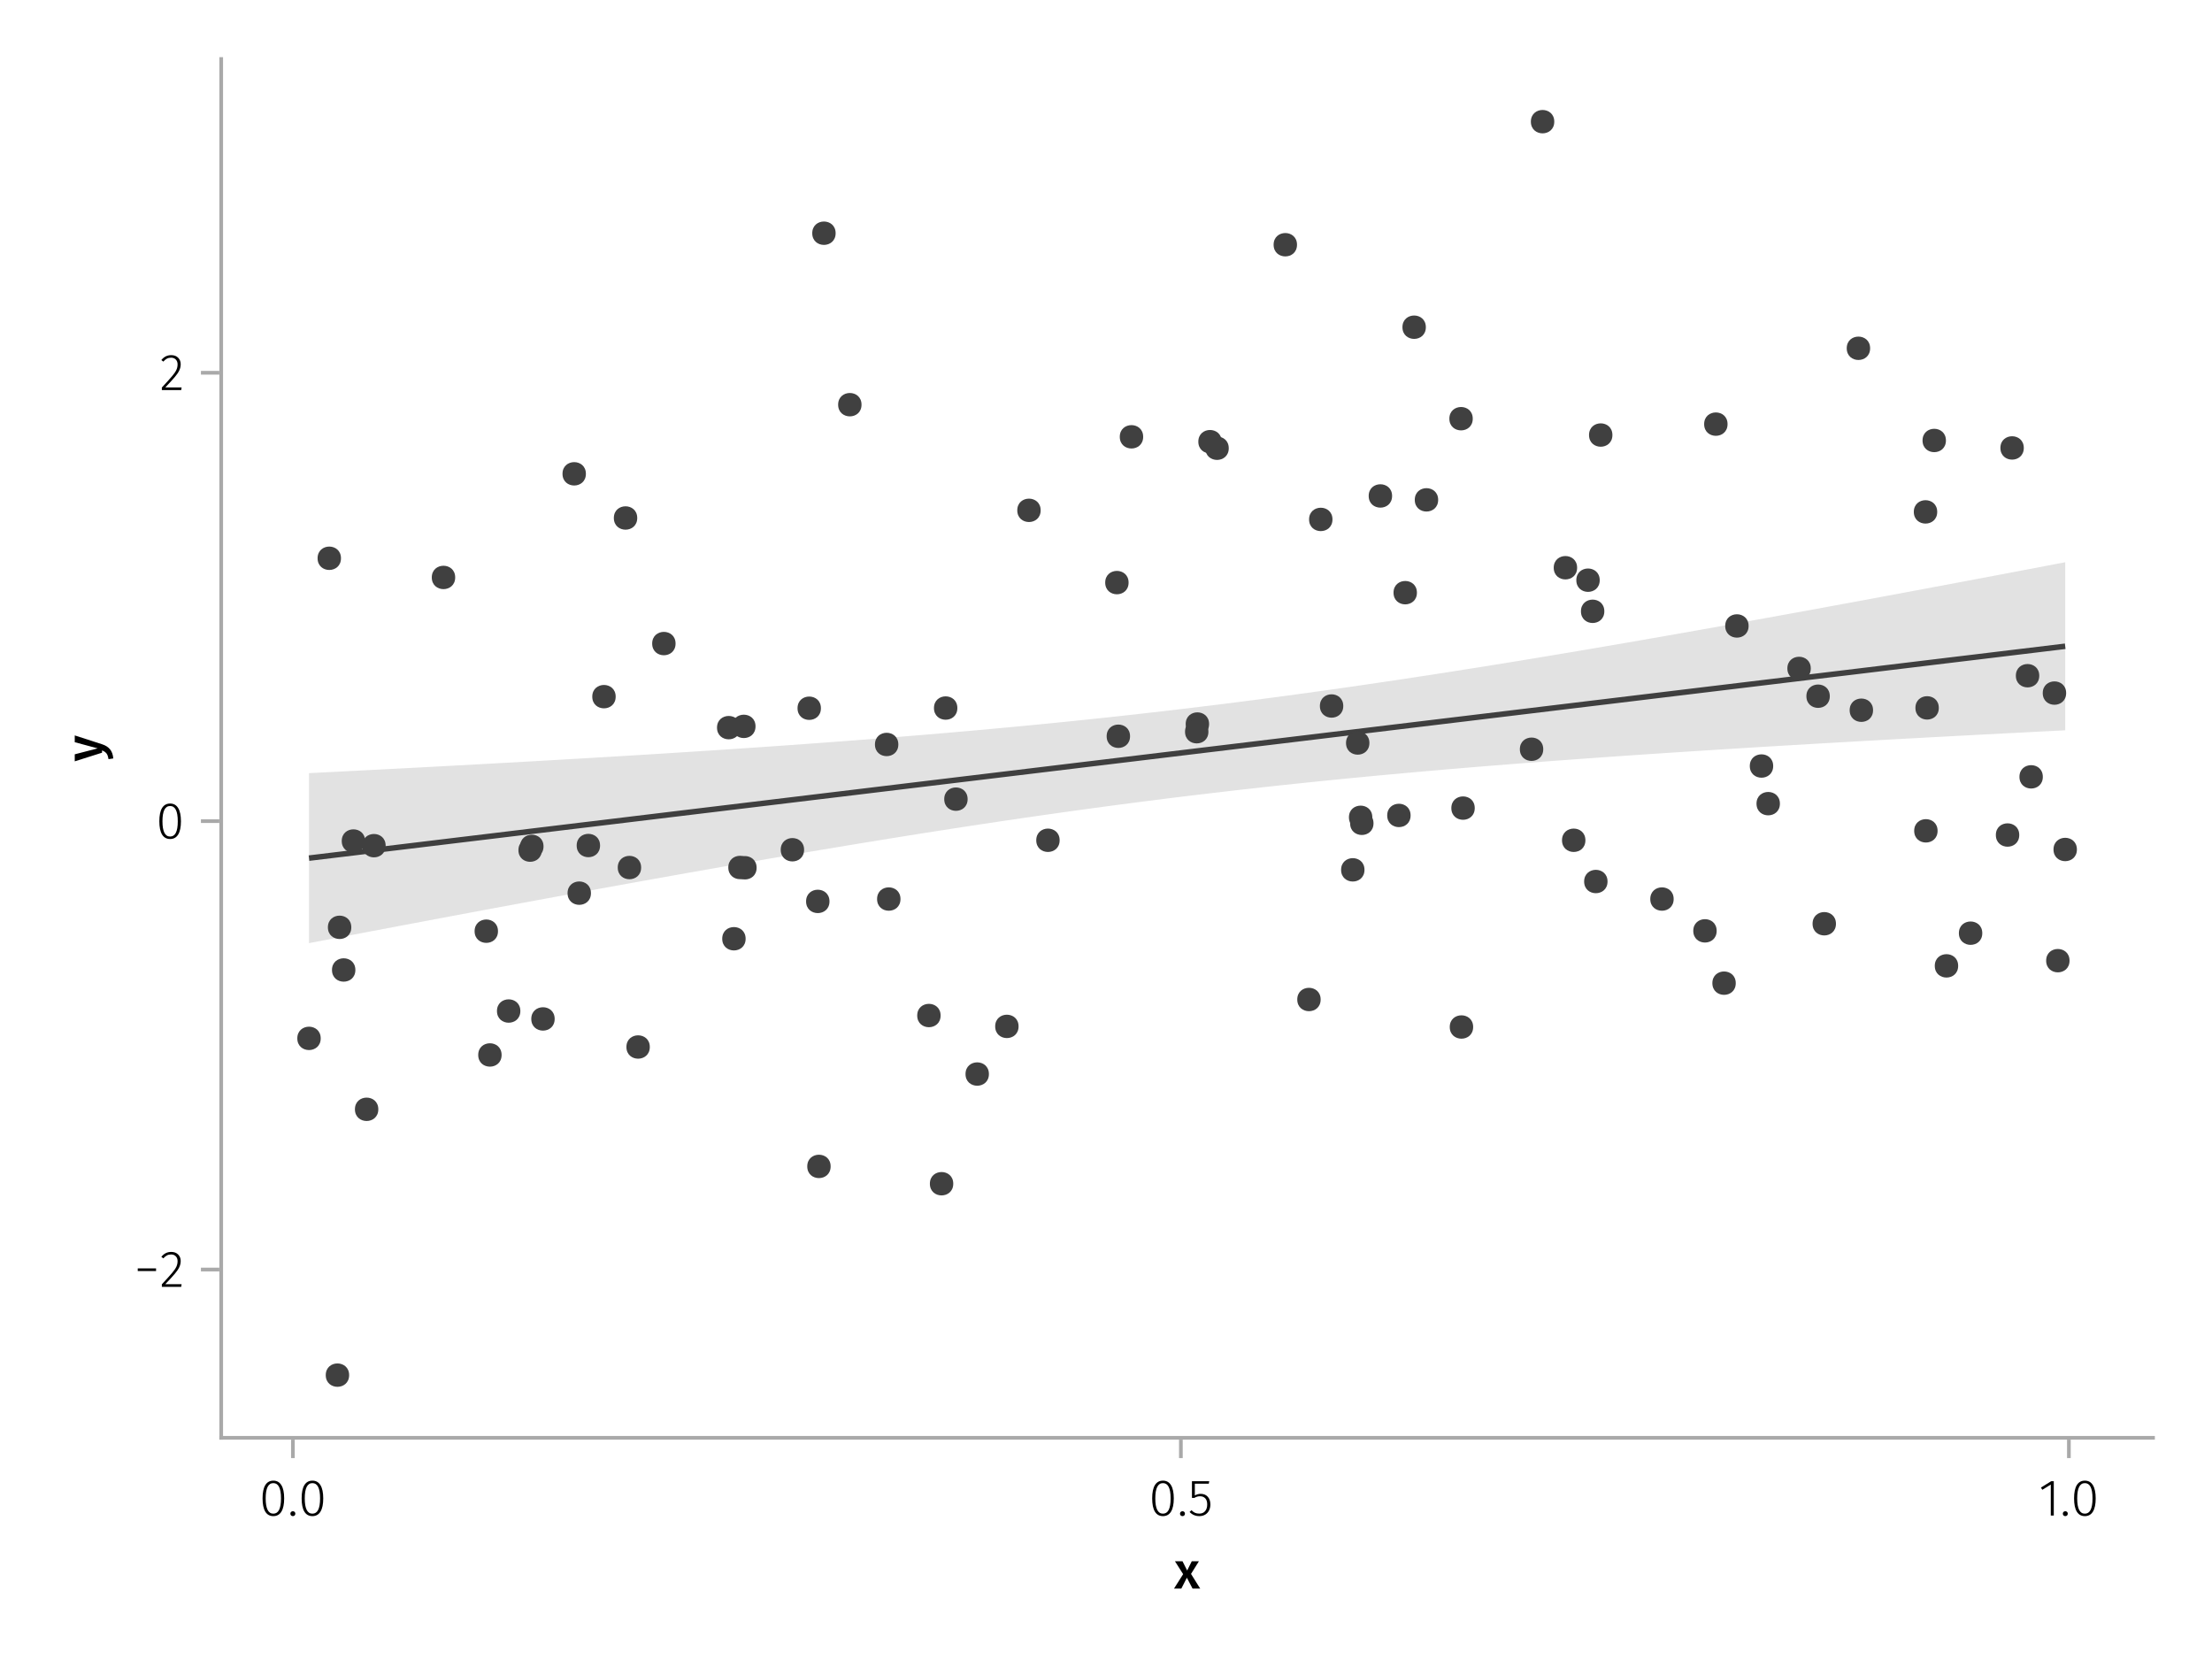 <?xml version="1.0" encoding="UTF-8"?>
<svg xmlns="http://www.w3.org/2000/svg" xmlns:xlink="http://www.w3.org/1999/xlink" width="600" height="450" viewBox="0 0 600 450">
<defs>
<g>
<g id="glyph-0-0-cae4e963">
<path d="M 4.562 -3.969 L 7.047 0 L 4.969 0 L 3.438 -2.938 L 1.938 0 L -0.047 0 L 2.422 -3.906 L 0.203 -7.406 L 2.25 -7.406 L 3.516 -4.891 L 4.766 -7.406 L 6.703 -7.406 Z M 4.562 -3.969 "/>
</g>
<g id="glyph-1-0-cae4e963">
<path d="M 3.844 -9.469 C 4.812 -9.469 5.539 -9.055 6.031 -8.234 C 6.531 -7.422 6.781 -6.223 6.781 -4.641 C 6.781 -3.078 6.531 -1.883 6.031 -1.062 C 5.531 -0.25 4.801 0.156 3.844 0.156 C 2.883 0.156 2.156 -0.25 1.656 -1.062 C 1.164 -1.883 0.922 -3.082 0.922 -4.656 C 0.922 -6.238 1.164 -7.438 1.656 -8.25 C 2.156 -9.062 2.883 -9.469 3.844 -9.469 Z M 3.844 -8.797 C 2.457 -8.797 1.766 -7.414 1.766 -4.656 C 1.766 -1.895 2.457 -0.516 3.844 -0.516 C 4.531 -0.516 5.047 -0.848 5.391 -1.516 C 5.742 -2.191 5.922 -3.234 5.922 -4.641 C 5.922 -6.055 5.742 -7.102 5.391 -7.781 C 5.047 -8.457 4.531 -8.797 3.844 -8.797 Z M 3.844 -8.797 "/>
</g>
<g id="glyph-2-0-cae4e963">
<path d="M 1.438 -1.172 C 1.633 -1.172 1.797 -1.109 1.922 -0.984 C 2.047 -0.859 2.109 -0.703 2.109 -0.516 C 2.109 -0.316 2.047 -0.156 1.922 -0.031 C 1.797 0.094 1.633 0.156 1.438 0.156 C 1.25 0.156 1.086 0.094 0.953 -0.031 C 0.828 -0.164 0.766 -0.328 0.766 -0.516 C 0.766 -0.703 0.828 -0.859 0.953 -0.984 C 1.086 -1.109 1.25 -1.172 1.438 -1.172 Z M 1.438 -1.172 "/>
</g>
<g id="glyph-2-1-cae4e963">
<path d="M 3.156 -9.469 C 3.938 -9.469 4.555 -9.238 5.016 -8.781 C 5.484 -8.32 5.719 -7.734 5.719 -7.016 C 5.719 -6.41 5.586 -5.844 5.328 -5.312 C 5.078 -4.781 4.68 -4.195 4.141 -3.562 C 3.609 -2.926 2.742 -1.977 1.547 -0.719 L 5.969 -0.719 L 5.859 0 L 0.609 0 L 0.609 -0.688 C 1.879 -2.051 2.789 -3.062 3.344 -3.719 C 3.906 -4.375 4.301 -4.941 4.531 -5.422 C 4.758 -5.898 4.875 -6.414 4.875 -6.969 C 4.875 -7.52 4.711 -7.957 4.391 -8.281 C 4.066 -8.613 3.641 -8.781 3.109 -8.781 C 2.68 -8.781 2.301 -8.691 1.969 -8.516 C 1.633 -8.336 1.316 -8.07 1.016 -7.719 L 0.469 -8.141 C 0.832 -8.586 1.234 -8.922 1.672 -9.141 C 2.109 -9.359 2.602 -9.469 3.156 -9.469 Z M 3.156 -9.469 "/>
</g>
<g id="glyph-3-0-cae4e963">
<path d="M 3.844 -9.469 C 4.812 -9.469 5.539 -9.055 6.031 -8.234 C 6.531 -7.422 6.781 -6.223 6.781 -4.641 C 6.781 -3.078 6.531 -1.883 6.031 -1.062 C 5.531 -0.25 4.801 0.156 3.844 0.156 C 2.883 0.156 2.156 -0.25 1.656 -1.062 C 1.164 -1.883 0.922 -3.082 0.922 -4.656 C 0.922 -6.238 1.164 -7.438 1.656 -8.25 C 2.156 -9.062 2.883 -9.469 3.844 -9.469 Z M 3.844 -8.797 C 2.457 -8.797 1.766 -7.414 1.766 -4.656 C 1.766 -1.895 2.457 -0.516 3.844 -0.516 C 4.531 -0.516 5.047 -0.848 5.391 -1.516 C 5.742 -2.191 5.922 -3.234 5.922 -4.641 C 5.922 -6.055 5.742 -7.102 5.391 -7.781 C 5.047 -8.457 4.531 -8.797 3.844 -8.797 Z M 3.844 -8.797 "/>
</g>
<g id="glyph-3-1-cae4e963">
<path d="M 1.438 -1.172 C 1.633 -1.172 1.797 -1.109 1.922 -0.984 C 2.047 -0.859 2.109 -0.703 2.109 -0.516 C 2.109 -0.316 2.047 -0.156 1.922 -0.031 C 1.797 0.094 1.633 0.156 1.438 0.156 C 1.25 0.156 1.086 0.094 0.953 -0.031 C 0.828 -0.164 0.766 -0.328 0.766 -0.516 C 0.766 -0.703 0.828 -0.859 0.953 -0.984 C 1.086 -1.109 1.25 -1.172 1.438 -1.172 Z M 1.438 -1.172 "/>
</g>
<g id="glyph-3-2-cae4e963">
<path d="M 4.094 -9.312 L 4.094 0 L 3.281 0 L 3.281 -8.406 L 0.984 -6.984 L 0.609 -7.594 L 3.391 -9.312 Z M 4.094 -9.312 "/>
</g>
<g id="glyph-4-0-cae4e963">
<path d="M 3.844 -9.469 C 4.812 -9.469 5.539 -9.055 6.031 -8.234 C 6.531 -7.422 6.781 -6.223 6.781 -4.641 C 6.781 -3.078 6.531 -1.883 6.031 -1.062 C 5.531 -0.25 4.801 0.156 3.844 0.156 C 2.883 0.156 2.156 -0.25 1.656 -1.062 C 1.164 -1.883 0.922 -3.082 0.922 -4.656 C 0.922 -6.238 1.164 -7.438 1.656 -8.25 C 2.156 -9.062 2.883 -9.469 3.844 -9.469 Z M 3.844 -8.797 C 2.457 -8.797 1.766 -7.414 1.766 -4.656 C 1.766 -1.895 2.457 -0.516 3.844 -0.516 C 4.531 -0.516 5.047 -0.848 5.391 -1.516 C 5.742 -2.191 5.922 -3.234 5.922 -4.641 C 5.922 -6.055 5.742 -7.102 5.391 -7.781 C 5.047 -8.457 4.531 -8.797 3.844 -8.797 Z M 3.844 -8.797 "/>
</g>
<g id="glyph-5-0-cae4e963">
<path d="M 5.672 -8.641 L 1.891 -8.641 L 1.891 -5.453 C 2.398 -5.742 2.93 -5.891 3.484 -5.891 C 4.285 -5.891 4.922 -5.629 5.391 -5.109 C 5.867 -4.598 6.109 -3.895 6.109 -3 C 6.109 -2.395 5.984 -1.848 5.734 -1.359 C 5.484 -0.879 5.129 -0.504 4.672 -0.234 C 4.223 0.023 3.703 0.156 3.109 0.156 C 2.066 0.156 1.188 -0.219 0.469 -0.969 L 0.984 -1.453 C 1.273 -1.141 1.586 -0.906 1.922 -0.75 C 2.266 -0.602 2.66 -0.531 3.109 -0.531 C 3.773 -0.531 4.297 -0.75 4.672 -1.188 C 5.055 -1.633 5.25 -2.242 5.25 -3.016 C 5.25 -3.754 5.07 -4.305 4.719 -4.672 C 4.375 -5.047 3.898 -5.234 3.297 -5.234 C 3.004 -5.234 2.742 -5.195 2.516 -5.125 C 2.285 -5.062 2.031 -4.945 1.75 -4.781 L 1.109 -4.781 L 1.109 -9.312 L 5.797 -9.312 Z M 5.672 -8.641 "/>
</g>
<g id="glyph-6-0-cae4e963">
<path d="M 0.031 -4.656 C 0.945 -4.363 1.656 -3.91 2.156 -3.297 C 2.664 -2.691 2.961 -1.863 3.047 -0.812 L 1.75 -0.625 C 1.676 -1.113 1.57 -1.504 1.438 -1.797 C 1.301 -2.086 1.117 -2.32 0.891 -2.5 C 0.672 -2.676 0.375 -2.844 0 -3 L 0 -2.375 L -7.406 -0.031 L -7.406 -1.938 L -1.188 -3.547 L -7.406 -5.219 L -7.406 -7.062 Z M 0.031 -4.656 "/>
</g>
<g id="glyph-7-0-cae4e963">
<path d="M 0.969 -4.281 L 0.969 -5 L 5.938 -5 L 5.938 -4.281 Z M 0.969 -4.281 "/>
</g>
<g id="glyph-8-0-cae4e963">
<path d="M 3.844 -9.469 C 4.812 -9.469 5.539 -9.055 6.031 -8.234 C 6.531 -7.422 6.781 -6.223 6.781 -4.641 C 6.781 -3.078 6.531 -1.883 6.031 -1.062 C 5.531 -0.25 4.801 0.156 3.844 0.156 C 2.883 0.156 2.156 -0.25 1.656 -1.062 C 1.164 -1.883 0.922 -3.082 0.922 -4.656 C 0.922 -6.238 1.164 -7.438 1.656 -8.25 C 2.156 -9.062 2.883 -9.469 3.844 -9.469 Z M 3.844 -8.797 C 2.457 -8.797 1.766 -7.414 1.766 -4.656 C 1.766 -1.895 2.457 -0.516 3.844 -0.516 C 4.531 -0.516 5.047 -0.848 5.391 -1.516 C 5.742 -2.191 5.922 -3.234 5.922 -4.641 C 5.922 -6.055 5.742 -7.102 5.391 -7.781 C 5.047 -8.457 4.531 -8.797 3.844 -8.797 Z M 3.844 -8.797 "/>
</g>
<g id="glyph-9-0-cae4e963">
<path d="M 3.156 -9.469 C 3.938 -9.469 4.555 -9.238 5.016 -8.781 C 5.484 -8.32 5.719 -7.734 5.719 -7.016 C 5.719 -6.41 5.586 -5.844 5.328 -5.312 C 5.078 -4.781 4.68 -4.195 4.141 -3.562 C 3.609 -2.926 2.742 -1.977 1.547 -0.719 L 5.969 -0.719 L 5.859 0 L 0.609 0 L 0.609 -0.688 C 1.879 -2.051 2.789 -3.062 3.344 -3.719 C 3.906 -4.375 4.301 -4.941 4.531 -5.422 C 4.758 -5.898 4.875 -6.414 4.875 -6.969 C 4.875 -7.52 4.711 -7.957 4.391 -8.281 C 4.066 -8.613 3.641 -8.781 3.109 -8.781 C 2.68 -8.781 2.301 -8.691 1.969 -8.516 C 1.633 -8.336 1.316 -8.07 1.016 -7.719 L 0.469 -8.141 C 0.832 -8.586 1.234 -8.922 1.672 -9.141 C 2.109 -9.359 2.602 -9.469 3.156 -9.469 Z M 3.156 -9.469 "/>
</g>
</g>
</defs>
<rect x="-60" y="-45" width="720" height="540" fill="rgb(100%, 100%, 100%)" fill-opacity="1"/>
<path fill-rule="nonzero" fill="rgb(100%, 100%, 100%)" fill-opacity="1" d="M 60 390 L 584 390 L 584 16 L 60 16 Z M 60 390 "/>
<g fill="rgb(0%, 0%, 0%)" fill-opacity="1">
<use xlink:href="#glyph-0-0-cae4e963" x="318.5" y="430.89"/>
</g>
<g fill="rgb(0%, 0%, 0%)" fill-opacity="1">
<use xlink:href="#glyph-1-0-cae4e963" x="70.299" y="411.09"/>
</g>
<g fill="rgb(0%, 0%, 0%)" fill-opacity="1">
<use xlink:href="#glyph-2-0-cae4e963" x="77.999" y="411.09"/>
</g>
<g fill="rgb(0%, 0%, 0%)" fill-opacity="1">
<use xlink:href="#glyph-3-0-cae4e963" x="80.897" y="411.09"/>
</g>
<g fill="rgb(0%, 0%, 0%)" fill-opacity="1">
<use xlink:href="#glyph-4-0-cae4e963" x="311.606" y="411.09"/>
</g>
<g fill="rgb(0%, 0%, 0%)" fill-opacity="1">
<use xlink:href="#glyph-3-1-cae4e963" x="319.306" y="411.09"/>
</g>
<g fill="rgb(0%, 0%, 0%)" fill-opacity="1">
<use xlink:href="#glyph-5-0-cae4e963" x="322.204" y="411.09"/>
</g>
<g fill="rgb(0%, 0%, 0%)" fill-opacity="1">
<use xlink:href="#glyph-3-2-cae4e963" x="552.989" y="411.09"/>
</g>
<g fill="rgb(0%, 0%, 0%)" fill-opacity="1">
<use xlink:href="#glyph-3-1-cae4e963" x="558.771" y="411.09"/>
</g>
<g fill="rgb(0%, 0%, 0%)" fill-opacity="1">
<use xlink:href="#glyph-3-0-cae4e963" x="561.669" y="411.09"/>
</g>
<g fill="rgb(0%, 0%, 0%)" fill-opacity="1">
<use xlink:href="#glyph-6-0-cae4e963" x="27.682" y="206.542"/>
</g>
<g fill="rgb(0%, 0%, 0%)" fill-opacity="1">
<use xlink:href="#glyph-7-0-cae4e963" x="36.392" y="349.049"/>
</g>
<g fill="rgb(0%, 0%, 0%)" fill-opacity="1">
<use xlink:href="#glyph-2-1-cae4e963" x="43.294" y="349.049"/>
</g>
<g fill="rgb(0%, 0%, 0%)" fill-opacity="1">
<use xlink:href="#glyph-8-0-cae4e963" x="42.3" y="227.425"/>
</g>
<g fill="rgb(0%, 0%, 0%)" fill-opacity="1">
<use xlink:href="#glyph-9-0-cae4e963" x="43.294" y="105.802"/>
</g>
<path fill="none" stroke-width="1.5" stroke-linecap="butt" stroke-linejoin="miter" stroke="rgb(25.098%, 25.098%, 25.098%)" stroke-opacity="1" stroke-miterlimit="2" d="M 83.816 232.766 L 91 231.898 L 93.395 231.613 L 95.789 231.324 L 98.18 231.035 L 107.758 229.879 L 110.148 229.59 L 119.727 228.434 L 122.117 228.145 L 124.512 227.855 L 126.906 227.57 L 131.695 226.992 L 134.086 226.703 L 143.664 225.547 L 146.055 225.258 L 158.027 223.812 L 160.418 223.527 L 169.996 222.371 L 172.387 222.082 L 181.965 220.926 L 184.355 220.637 L 191.539 219.77 L 193.934 219.484 L 196.328 219.195 L 198.719 218.906 L 208.297 217.75 L 210.688 217.461 L 220.266 216.305 L 222.656 216.016 L 225.051 215.727 L 227.445 215.441 L 232.234 214.863 L 234.625 214.574 L 244.203 213.418 L 246.594 213.129 L 258.566 211.684 L 260.957 211.395 L 263.352 211.109 L 270.535 210.242 L 272.926 209.953 L 282.504 208.797 L 284.895 208.508 L 294.473 207.352 L 296.867 207.066 L 299.258 206.777 L 308.836 205.621 L 311.227 205.332 L 320.805 204.176 L 323.195 203.887 L 327.984 203.309 L 330.379 203.023 L 332.773 202.734 L 335.164 202.445 L 344.742 201.289 L 347.133 201 L 359.105 199.555 L 361.496 199.266 L 363.891 198.98 L 371.074 198.113 L 373.465 197.824 L 383.043 196.668 L 385.434 196.379 L 395.012 195.223 L 397.406 194.938 L 399.797 194.648 L 409.375 193.492 L 411.766 193.203 L 421.344 192.047 L 423.734 191.758 L 430.918 190.891 L 433.312 190.605 L 435.703 190.316 L 445.281 189.16 L 447.672 188.871 L 459.645 187.426 L 462.035 187.137 L 464.43 186.848 L 466.824 186.562 L 471.613 185.984 L 474.004 185.695 L 483.582 184.539 L 485.973 184.25 L 495.551 183.094 L 497.941 182.805 L 500.336 182.52 L 509.914 181.363 L 512.305 181.074 L 521.883 179.918 L 524.273 179.629 L 531.457 178.762 L 533.852 178.477 L 536.242 178.188 L 545.82 177.031 L 548.211 176.742 L 560.184 175.297 "/>
<path fill-rule="nonzero" fill="rgb(25.098%, 25.098%, 25.098%)" fill-opacity="0.15" d="M 83.816 209.711 L 86.211 209.59 L 88.605 209.473 L 91 209.352 L 93.395 209.227 L 95.789 209.105 L 98.18 208.984 L 100.574 208.859 L 102.969 208.738 L 107.758 208.488 L 110.148 208.363 L 112.543 208.238 L 114.938 208.109 L 117.332 207.984 L 119.727 207.855 L 122.117 207.727 L 129.301 207.34 L 131.695 207.207 L 134.086 207.074 L 143.664 206.543 L 146.055 206.406 L 150.844 206.133 L 153.238 205.992 L 155.633 205.855 L 158.027 205.715 L 160.418 205.574 L 162.812 205.434 L 165.207 205.289 L 167.602 205.148 L 169.996 205 L 172.387 204.855 L 174.781 204.711 L 179.57 204.414 L 181.965 204.262 L 184.355 204.109 L 189.145 203.805 L 196.328 203.336 L 198.719 203.176 L 201.113 203.016 L 203.508 202.852 L 205.902 202.691 L 208.297 202.523 L 210.688 202.359 L 213.082 202.191 L 220.266 201.676 L 222.656 201.5 L 225.051 201.324 L 229.84 200.965 L 232.234 200.781 L 234.625 200.598 L 237.02 200.414 L 239.414 200.223 L 241.809 200.035 L 244.203 199.84 L 246.594 199.645 L 248.988 199.449 L 251.383 199.25 L 256.172 198.844 L 258.566 198.637 L 260.957 198.43 L 263.352 198.219 L 265.746 198.004 L 270.535 197.566 L 272.926 197.344 L 275.32 197.121 L 277.715 196.895 L 280.109 196.664 L 282.504 196.43 L 284.895 196.195 L 287.289 195.953 L 289.684 195.715 L 292.078 195.469 L 294.473 195.219 L 296.863 194.969 L 299.258 194.715 L 301.652 194.457 L 306.441 193.934 L 308.836 193.668 L 311.227 193.395 L 313.621 193.125 L 316.016 192.848 L 320.805 192.285 L 323.195 191.996 L 325.59 191.707 L 330.379 191.121 L 332.773 190.82 L 335.164 190.516 L 337.559 190.211 L 339.953 189.902 L 342.348 189.59 L 344.742 189.273 L 347.133 188.957 L 351.922 188.309 L 356.711 187.652 L 359.105 187.316 L 361.496 186.98 L 363.891 186.641 L 368.68 185.953 L 371.074 185.602 L 373.465 185.25 L 375.859 184.898 L 383.043 183.82 L 385.434 183.453 L 390.223 182.719 L 395.012 181.969 L 397.402 181.594 L 399.797 181.215 L 404.586 180.449 L 409.375 179.676 L 411.766 179.285 L 418.949 178.102 L 421.344 177.703 L 423.734 177.305 L 428.523 176.5 L 433.312 175.688 L 435.703 175.277 L 440.492 174.457 L 445.281 173.629 L 447.672 173.211 L 452.461 172.375 L 459.645 171.109 L 462.035 170.684 L 469.219 169.406 L 471.613 168.977 L 474.004 168.547 L 476.398 168.113 L 478.793 167.684 L 481.188 167.25 L 483.582 166.812 L 485.973 166.379 L 495.551 164.629 L 497.945 164.188 L 500.336 163.746 L 507.52 162.422 L 509.914 161.977 L 512.305 161.531 L 517.094 160.641 L 519.488 160.191 L 521.883 159.746 L 524.273 159.297 L 531.457 157.949 L 533.852 157.496 L 536.242 157.047 L 545.82 155.234 L 548.211 154.781 L 550.605 154.328 L 555.395 153.414 L 557.789 152.961 L 560.184 152.504 L 560.184 198.094 L 553 198.457 L 550.605 198.582 L 548.211 198.703 L 545.82 198.828 L 543.426 198.949 L 536.242 199.324 L 533.852 199.453 L 531.457 199.578 L 526.668 199.836 L 524.273 199.961 L 521.883 200.094 L 517.094 200.352 L 512.305 200.617 L 509.914 200.75 L 505.125 201.016 L 500.336 201.289 L 497.945 201.426 L 493.156 201.699 L 485.973 202.121 L 483.582 202.266 L 481.188 202.406 L 476.398 202.695 L 474.004 202.844 L 471.613 202.992 L 464.43 203.438 L 462.035 203.59 L 459.645 203.746 L 457.25 203.898 L 452.461 204.211 L 447.672 204.531 L 445.281 204.691 L 438.098 205.184 L 435.703 205.352 L 433.312 205.52 L 428.523 205.863 L 423.734 206.215 L 421.344 206.391 L 418.949 206.57 L 411.766 207.121 L 409.375 207.309 L 402.191 207.883 L 399.797 208.078 L 397.402 208.277 L 395.012 208.48 L 392.617 208.68 L 387.828 209.094 L 385.434 209.305 L 383.043 209.52 L 380.648 209.734 L 375.859 210.172 L 373.465 210.395 L 371.074 210.621 L 366.285 211.082 L 363.891 211.316 L 361.496 211.555 L 359.105 211.797 L 356.711 212.039 L 354.316 212.285 L 351.922 212.535 L 347.133 213.043 L 344.742 213.305 L 342.348 213.566 L 337.559 214.098 L 335.164 214.371 L 332.773 214.645 L 327.984 215.207 L 323.195 215.777 L 320.805 216.07 L 318.41 216.363 L 316.016 216.66 L 313.621 216.965 L 311.227 217.266 L 308.836 217.574 L 304.047 218.199 L 301.652 218.516 L 299.258 218.836 L 296.863 219.16 L 294.473 219.488 L 292.078 219.816 L 289.684 220.148 L 287.289 220.484 L 284.895 220.824 L 282.504 221.164 L 280.109 221.508 L 277.715 221.855 L 272.926 222.559 L 270.535 222.914 L 265.746 223.633 L 263.352 223.996 L 260.957 224.363 L 258.566 224.734 L 253.777 225.477 L 251.383 225.852 L 248.988 226.23 L 246.594 226.613 L 244.203 226.996 L 241.809 227.379 L 239.414 227.766 L 234.625 228.547 L 232.234 228.941 L 229.84 229.336 L 222.656 230.531 L 220.266 230.938 L 217.871 231.34 L 213.082 232.152 L 210.688 232.562 L 208.297 232.973 L 201.113 234.215 L 198.719 234.633 L 196.328 235.051 L 186.75 236.738 L 184.355 237.164 L 181.965 237.59 L 179.57 238.02 L 177.176 238.445 L 174.781 238.875 L 172.387 239.309 L 169.996 239.738 L 162.812 241.039 L 160.418 241.477 L 158.027 241.914 L 153.238 242.789 L 150.844 243.23 L 148.449 243.668 L 146.055 244.109 L 143.664 244.555 L 141.27 244.996 L 138.875 245.441 L 136.48 245.883 L 134.086 246.328 L 131.695 246.773 L 129.301 247.223 L 126.906 247.668 L 122.117 248.566 L 119.727 249.016 L 114.938 249.914 L 112.543 250.367 L 110.148 250.816 L 107.758 251.27 L 100.574 252.629 L 98.18 253.086 L 95.789 253.539 L 93.395 253.996 L 91 254.449 L 83.816 255.82 Z M 83.816 209.711 "/>
<path fill-rule="nonzero" fill="rgb(25.098%, 25.098%, 25.098%)" fill-opacity="1" d="M 370.113 235.941 C 370.113 231.711 363.77 231.711 363.77 235.941 C 363.77 240.172 370.113 240.172 370.113 235.941 Z M 370.113 235.941 "/>
<path fill-rule="nonzero" fill="rgb(25.098%, 25.098%, 25.098%)" fill-opacity="1" d="M 136.059 286.156 C 136.059 281.926 129.715 281.926 129.715 286.156 C 129.715 290.387 136.059 290.387 136.059 286.156 Z M 136.059 286.156 "/>
<path fill-rule="nonzero" fill="rgb(25.098%, 25.098%, 25.098%)" fill-opacity="1" d="M 470.82 266.68 C 470.82 262.449 464.477 262.449 464.477 266.68 C 464.477 270.91 470.82 270.91 470.82 266.68 Z M 470.82 266.68 "/>
<path fill-rule="nonzero" fill="rgb(25.098%, 25.098%, 25.098%)" fill-opacity="1" d="M 537.691 253.121 C 537.691 248.891 531.344 248.891 531.344 253.121 C 531.344 257.352 537.691 257.352 537.691 253.121 Z M 537.691 253.121 "/>
<path fill-rule="nonzero" fill="rgb(25.098%, 25.098%, 25.098%)" fill-opacity="1" d="M 183.246 174.566 C 183.246 170.336 176.902 170.336 176.902 174.566 C 176.902 178.797 183.246 178.797 183.246 174.566 Z M 183.246 174.566 "/>
<path fill-rule="nonzero" fill="rgb(25.098%, 25.098%, 25.098%)" fill-opacity="1" d="M 310.082 118.484 C 310.082 114.254 303.738 114.254 303.738 118.484 C 303.738 122.715 310.082 122.715 310.082 118.484 Z M 310.082 118.484 "/>
<path fill-rule="nonzero" fill="rgb(25.098%, 25.098%, 25.098%)" fill-opacity="1" d="M 525.898 192.012 C 525.898 187.781 519.555 187.781 519.555 192.012 C 519.555 196.242 525.898 196.242 525.898 192.012 Z M 525.898 192.012 "/>
<path fill-rule="nonzero" fill="rgb(25.098%, 25.098%, 25.098%)" fill-opacity="1" d="M 377.602 134.527 C 377.602 130.297 371.254 130.297 371.254 134.527 C 371.254 138.758 377.602 138.758 377.602 134.527 Z M 377.602 134.527 "/>
<path fill-rule="nonzero" fill="rgb(25.098%, 25.098%, 25.098%)" fill-opacity="1" d="M 123.469 156.629 C 123.469 152.398 117.121 152.398 117.121 156.629 C 117.121 160.859 123.469 160.859 123.469 156.629 Z M 123.469 156.629 "/>
<path fill-rule="nonzero" fill="rgb(25.098%, 25.098%, 25.098%)" fill-opacity="1" d="M 480.973 207.781 C 480.973 203.555 474.629 203.555 474.629 207.781 C 474.629 212.012 480.973 212.012 480.973 207.781 Z M 480.973 207.781 "/>
<path fill-rule="nonzero" fill="rgb(25.098%, 25.098%, 25.098%)" fill-opacity="1" d="M 141.145 274.238 C 141.145 270.008 134.801 270.008 134.801 274.238 C 134.801 278.469 141.145 278.469 141.145 274.238 Z M 141.145 274.238 "/>
<path fill-rule="nonzero" fill="rgb(25.098%, 25.098%, 25.098%)" fill-opacity="1" d="M 173.906 235.32 C 173.906 231.09 167.562 231.09 167.562 235.32 C 167.562 239.551 173.906 239.551 173.906 235.32 Z M 173.906 235.32 "/>
<path fill-rule="nonzero" fill="rgb(25.098%, 25.098%, 25.098%)" fill-opacity="1" d="M 496.328 188.844 C 496.328 184.613 489.98 184.613 489.98 188.844 C 489.98 193.074 496.328 193.074 496.328 188.844 Z M 496.328 188.844 "/>
<path fill-rule="nonzero" fill="rgb(25.098%, 25.098%, 25.098%)" fill-opacity="1" d="M 200.832 197.371 C 200.832 193.141 194.488 193.141 194.488 197.371 C 194.488 201.598 200.832 201.598 200.832 197.371 Z M 200.832 197.371 "/>
<path fill-rule="nonzero" fill="rgb(25.098%, 25.098%, 25.098%)" fill-opacity="1" d="M 435.172 165.816 C 435.172 161.586 428.828 161.586 428.828 165.816 C 428.828 170.047 435.172 170.047 435.172 165.816 Z M 435.172 165.816 "/>
<path fill-rule="nonzero" fill="rgb(25.098%, 25.098%, 25.098%)" fill-opacity="1" d="M 327.961 196.395 C 327.961 192.164 321.617 192.164 321.617 196.395 C 321.617 200.625 327.961 200.625 327.961 196.395 Z M 327.961 196.395 "/>
<path fill-rule="nonzero" fill="rgb(25.098%, 25.098%, 25.098%)" fill-opacity="1" d="M 465.641 252.492 C 465.641 248.266 459.297 248.266 459.297 252.492 C 459.297 256.723 465.641 256.723 465.641 252.492 Z M 465.641 252.492 "/>
<path fill-rule="nonzero" fill="rgb(25.098%, 25.098%, 25.098%)" fill-opacity="1" d="M 333.297 121.586 C 333.297 117.355 326.949 117.355 326.949 121.586 C 326.949 125.812 333.297 125.812 333.297 121.586 Z M 333.297 121.586 "/>
<path fill-rule="nonzero" fill="rgb(25.098%, 25.098%, 25.098%)" fill-opacity="1" d="M 104.605 229.387 C 104.605 225.156 98.262 225.156 98.262 229.387 C 98.262 233.617 104.605 233.617 104.605 229.387 Z M 104.605 229.387 "/>
<path fill-rule="nonzero" fill="rgb(25.098%, 25.098%, 25.098%)" fill-opacity="1" d="M 364.359 191.5 C 364.359 187.27 358.016 187.27 358.016 191.5 C 358.016 195.73 364.359 195.73 364.359 191.5 Z M 364.359 191.5 "/>
<path fill-rule="nonzero" fill="rgb(25.098%, 25.098%, 25.098%)" fill-opacity="1" d="M 418.602 203.227 C 418.602 199 412.258 199 412.258 203.227 C 412.258 207.457 418.602 207.457 418.602 203.227 Z M 418.602 203.227 "/>
<path fill-rule="nonzero" fill="rgb(25.098%, 25.098%, 25.098%)" fill-opacity="1" d="M 371.449 201.535 C 371.449 197.305 365.105 197.305 365.105 201.535 C 365.105 205.762 371.449 205.762 371.449 201.535 Z M 371.449 201.535 "/>
<path fill-rule="nonzero" fill="rgb(25.098%, 25.098%, 25.098%)" fill-opacity="1" d="M 474.305 169.789 C 474.305 165.559 467.961 165.559 467.961 169.789 C 467.961 174.02 474.305 174.02 474.305 169.789 Z M 474.305 169.789 "/>
<path fill-rule="nonzero" fill="rgb(25.098%, 25.098%, 25.098%)" fill-opacity="1" d="M 468.594 115.043 C 468.594 110.816 462.246 110.816 462.246 115.043 C 462.246 119.273 468.594 119.273 468.594 115.043 Z M 468.594 115.043 "/>
<path fill-rule="nonzero" fill="rgb(25.098%, 25.098%, 25.098%)" fill-opacity="1" d="M 224.996 244.504 C 224.996 240.273 218.648 240.273 218.648 244.504 C 218.648 248.734 224.996 248.734 224.996 244.504 Z M 224.996 244.504 "/>
<path fill-rule="nonzero" fill="rgb(25.098%, 25.098%, 25.098%)" fill-opacity="1" d="M 436.039 239.109 C 436.039 234.879 429.695 234.879 429.695 239.109 C 429.695 243.34 436.039 243.34 436.039 239.109 Z M 436.039 239.109 "/>
<path fill-rule="nonzero" fill="rgb(25.098%, 25.098%, 25.098%)" fill-opacity="1" d="M 547.719 226.496 C 547.719 222.266 541.371 222.266 541.371 226.496 C 541.371 230.727 547.719 230.727 547.719 226.496 Z M 547.719 226.496 "/>
<path fill-rule="nonzero" fill="rgb(25.098%, 25.098%, 25.098%)" fill-opacity="1" d="M 276.285 278.406 C 276.285 274.176 269.941 274.176 269.941 278.406 C 269.941 282.637 276.285 282.637 276.285 278.406 Z M 276.285 278.406 "/>
<path fill-rule="nonzero" fill="rgb(25.098%, 25.098%, 25.098%)" fill-opacity="1" d="M 95.289 251.535 C 95.289 247.305 88.941 247.305 88.941 251.535 C 88.941 255.766 95.289 255.766 95.289 251.535 Z M 95.289 251.535 "/>
<path fill-rule="nonzero" fill="rgb(25.098%, 25.098%, 25.098%)" fill-opacity="1" d="M 482.797 217.988 C 482.797 213.758 476.449 213.758 476.449 217.988 C 476.449 222.219 482.797 222.219 482.797 217.988 Z M 482.797 217.988 "/>
<path fill-rule="nonzero" fill="rgb(25.098%, 25.098%, 25.098%)" fill-opacity="1" d="M 243.672 201.938 C 243.672 197.707 237.328 197.707 237.328 201.938 C 237.328 206.164 243.672 206.164 243.672 201.938 Z M 243.672 201.938 "/>
<path fill-rule="nonzero" fill="rgb(25.098%, 25.098%, 25.098%)" fill-opacity="1" d="M 147.43 229.586 C 147.43 225.355 141.082 225.355 141.082 229.586 C 141.082 233.816 147.43 233.816 147.43 229.586 Z M 147.43 229.586 "/>
<path fill-rule="nonzero" fill="rgb(25.098%, 25.098%, 25.098%)" fill-opacity="1" d="M 382.621 221.184 C 382.621 216.953 376.277 216.953 376.277 221.184 C 376.277 225.414 382.621 225.414 382.621 221.184 Z M 382.621 221.184 "/>
<path fill-rule="nonzero" fill="rgb(25.098%, 25.098%, 25.098%)" fill-opacity="1" d="M 433.922 157.375 C 433.922 153.145 427.574 153.145 427.574 157.375 C 427.574 161.605 433.922 161.605 433.922 157.375 Z M 433.922 157.375 "/>
<path fill-rule="nonzero" fill="rgb(25.098%, 25.098%, 25.098%)" fill-opacity="1" d="M 96.395 263.105 C 96.395 258.875 90.051 258.875 90.051 263.105 C 90.051 267.336 96.395 267.336 96.395 263.105 Z M 96.395 263.105 "/>
<path fill-rule="nonzero" fill="rgb(25.098%, 25.098%, 25.098%)" fill-opacity="1" d="M 225.309 316.387 C 225.309 312.156 218.965 312.156 218.965 316.387 C 218.965 320.617 225.309 320.617 225.309 316.387 Z M 225.309 316.387 "/>
<path fill-rule="nonzero" fill="rgb(25.098%, 25.098%, 25.098%)" fill-opacity="1" d="M 262.465 216.766 C 262.465 212.535 256.121 212.535 256.121 216.766 C 256.121 220.996 262.465 220.996 262.465 216.766 Z M 262.465 216.766 "/>
<path fill-rule="nonzero" fill="rgb(25.098%, 25.098%, 25.098%)" fill-opacity="1" d="M 358.223 271.113 C 358.223 266.883 351.879 266.883 351.879 271.113 C 351.879 275.344 358.223 275.344 358.223 271.113 Z M 358.223 271.113 "/>
<path fill-rule="nonzero" fill="rgb(25.098%, 25.098%, 25.098%)" fill-opacity="1" d="M 453.977 243.863 C 453.977 239.633 447.633 239.633 447.633 243.863 C 447.633 248.094 453.977 248.094 453.977 243.863 Z M 453.977 243.863 "/>
<path fill-rule="nonzero" fill="rgb(25.098%, 25.098%, 25.098%)" fill-opacity="1" d="M 268.238 291.332 C 268.238 287.102 261.895 287.102 261.895 291.332 C 261.895 295.562 268.238 295.562 268.238 291.332 Z M 268.238 291.332 "/>
<path fill-rule="nonzero" fill="rgb(25.098%, 25.098%, 25.098%)" fill-opacity="1" d="M 86.992 281.656 C 86.992 277.426 80.645 277.426 80.645 281.656 C 80.645 285.887 86.992 285.887 86.992 281.656 Z M 86.992 281.656 "/>
<path fill-rule="nonzero" fill="rgb(25.098%, 25.098%, 25.098%)" fill-opacity="1" d="M 218.109 230.492 C 218.109 226.262 211.766 226.262 211.766 230.492 C 211.766 234.719 218.109 234.719 218.109 230.492 Z M 218.109 230.492 "/>
<path fill-rule="nonzero" fill="rgb(25.098%, 25.098%, 25.098%)" fill-opacity="1" d="M 150.453 276.383 C 150.453 272.152 144.109 272.152 144.109 276.383 C 144.109 280.613 150.453 280.613 150.453 276.383 Z M 150.453 276.383 "/>
<path fill-rule="nonzero" fill="rgb(25.098%, 25.098%, 25.098%)" fill-opacity="1" d="M 167 188.965 C 167 184.734 160.652 184.734 160.652 188.965 C 160.652 193.195 167 193.195 167 188.965 Z M 167 188.965 "/>
<path fill-rule="nonzero" fill="rgb(25.098%, 25.098%, 25.098%)" fill-opacity="1" d="M 92.488 151.43 C 92.488 147.199 86.145 147.199 86.145 151.43 C 86.145 155.66 92.488 155.66 92.488 151.43 Z M 92.488 151.43 "/>
<path fill-rule="nonzero" fill="rgb(25.098%, 25.098%, 25.098%)" fill-opacity="1" d="M 372.238 221.695 C 372.238 217.465 365.895 217.465 365.895 221.695 C 365.895 225.926 372.238 225.926 372.238 221.695 Z M 372.238 221.695 "/>
<path fill-rule="nonzero" fill="rgb(25.098%, 25.098%, 25.098%)" fill-opacity="1" d="M 560.438 187.996 C 560.438 183.766 554.09 183.766 554.09 187.996 C 554.09 192.227 560.438 192.227 560.438 187.996 Z M 560.438 187.996 "/>
<path fill-rule="nonzero" fill="rgb(25.098%, 25.098%, 25.098%)" fill-opacity="1" d="M 421.594 33 C 421.594 28.77 415.246 28.77 415.246 33 C 415.246 37.23 421.594 37.23 421.594 33 Z M 421.594 33 "/>
<path fill-rule="nonzero" fill="rgb(25.098%, 25.098%, 25.098%)" fill-opacity="1" d="M 437.363 118.004 C 437.363 113.773 431.02 113.773 431.02 118.004 C 431.02 122.234 437.363 122.234 437.363 118.004 Z M 437.363 118.004 "/>
<path fill-rule="nonzero" fill="rgb(25.098%, 25.098%, 25.098%)" fill-opacity="1" d="M 327.781 198.477 C 327.781 194.246 321.438 194.246 321.438 198.477 C 321.438 202.707 327.781 202.707 327.781 198.477 Z M 327.781 198.477 "/>
<path fill-rule="nonzero" fill="rgb(25.098%, 25.098%, 25.098%)" fill-opacity="1" d="M 525.465 138.848 C 525.465 134.617 519.117 134.617 519.117 138.848 C 519.117 143.078 525.465 143.078 525.465 138.848 Z M 525.465 138.848 "/>
<path fill-rule="nonzero" fill="rgb(25.098%, 25.098%, 25.098%)" fill-opacity="1" d="M 427.789 153.996 C 427.789 149.766 421.445 149.766 421.445 153.996 C 421.445 158.227 427.789 158.227 427.789 153.996 Z M 427.789 153.996 "/>
<path fill-rule="nonzero" fill="rgb(25.098%, 25.098%, 25.098%)" fill-opacity="1" d="M 205.23 235.379 C 205.23 231.148 198.887 231.148 198.887 235.379 C 198.887 239.609 205.23 239.609 205.23 235.379 Z M 205.23 235.379 "/>
<path fill-rule="nonzero" fill="rgb(25.098%, 25.098%, 25.098%)" fill-opacity="1" d="M 561.359 260.578 C 561.359 256.348 555.016 256.348 555.016 260.578 C 555.016 264.809 561.359 264.809 561.359 260.578 Z M 561.359 260.578 "/>
<path fill-rule="nonzero" fill="rgb(25.098%, 25.098%, 25.098%)" fill-opacity="1" d="M 548.949 121.504 C 548.949 117.273 542.605 117.273 542.605 121.504 C 542.605 125.734 548.949 125.734 548.949 121.504 Z M 548.949 121.504 "/>
<path fill-rule="nonzero" fill="rgb(25.098%, 25.098%, 25.098%)" fill-opacity="1" d="M 282.277 138.426 C 282.277 134.195 275.934 134.195 275.934 138.426 C 275.934 142.656 282.277 142.656 282.277 138.426 Z M 282.277 138.426 "/>
<path fill-rule="nonzero" fill="rgb(25.098%, 25.098%, 25.098%)" fill-opacity="1" d="M 430.039 227.922 C 430.039 223.691 423.691 223.691 423.691 227.922 C 423.691 232.152 430.039 232.152 430.039 227.922 Z M 430.039 227.922 "/>
<path fill-rule="nonzero" fill="rgb(25.098%, 25.098%, 25.098%)" fill-opacity="1" d="M 553.145 183.285 C 553.145 179.055 546.797 179.055 546.797 183.285 C 546.797 187.516 553.145 187.516 553.145 183.285 Z M 553.145 183.285 "/>
<path fill-rule="nonzero" fill="rgb(25.098%, 25.098%, 25.098%)" fill-opacity="1" d="M 331.387 119.801 C 331.387 115.574 325.043 115.574 325.043 119.801 C 325.043 124.031 331.387 124.031 331.387 119.801 Z M 331.387 119.801 "/>
<path fill-rule="nonzero" fill="rgb(25.098%, 25.098%, 25.098%)" fill-opacity="1" d="M 135.078 252.586 C 135.078 248.355 128.734 248.355 128.734 252.586 C 128.734 256.812 135.078 256.812 135.078 252.586 Z M 135.078 252.586 "/>
<path fill-rule="nonzero" fill="rgb(25.098%, 25.098%, 25.098%)" fill-opacity="1" d="M 531.148 261.988 C 531.148 257.758 524.805 257.758 524.805 261.988 C 524.805 266.219 531.148 266.219 531.148 261.988 Z M 531.148 261.988 "/>
<path fill-rule="nonzero" fill="rgb(25.098%, 25.098%, 25.098%)" fill-opacity="1" d="M 158.922 128.52 C 158.922 124.293 152.578 124.293 152.578 128.52 C 152.578 132.75 158.922 132.75 158.922 128.52 Z M 158.922 128.52 "/>
<path fill-rule="nonzero" fill="rgb(25.098%, 25.098%, 25.098%)" fill-opacity="1" d="M 99.039 228.125 C 99.039 223.895 92.695 223.895 92.695 228.125 C 92.695 232.352 99.039 232.352 99.039 228.125 Z M 99.039 228.125 "/>
<path fill-rule="nonzero" fill="rgb(25.098%, 25.098%, 25.098%)" fill-opacity="1" d="M 226.664 63.258 C 226.664 59.027 220.32 59.027 220.32 63.258 C 220.32 67.488 226.664 67.488 226.664 63.258 Z M 226.664 63.258 "/>
<path fill-rule="nonzero" fill="rgb(25.098%, 25.098%, 25.098%)" fill-opacity="1" d="M 361.43 140.891 C 361.43 136.66 355.086 136.66 355.086 140.891 C 355.086 145.121 361.43 145.121 361.43 140.891 Z M 361.43 140.891 "/>
<path fill-rule="nonzero" fill="rgb(25.098%, 25.098%, 25.098%)" fill-opacity="1" d="M 258.57 321.082 C 258.57 316.852 252.227 316.852 252.227 321.082 C 252.227 325.312 258.57 325.312 258.57 321.082 Z M 258.57 321.082 "/>
<path fill-rule="nonzero" fill="rgb(25.098%, 25.098%, 25.098%)" fill-opacity="1" d="M 386.758 88.754 C 386.758 84.523 380.41 84.523 380.41 88.754 C 380.41 92.984 386.758 92.984 386.758 88.754 Z M 386.758 88.754 "/>
<path fill-rule="nonzero" fill="rgb(25.098%, 25.098%, 25.098%)" fill-opacity="1" d="M 233.688 109.77 C 233.688 105.539 227.344 105.539 227.344 109.77 C 227.344 114 233.688 114 233.688 109.77 Z M 233.688 109.77 "/>
<path fill-rule="nonzero" fill="rgb(25.098%, 25.098%, 25.098%)" fill-opacity="1" d="M 287.426 227.922 C 287.426 223.691 281.082 223.691 281.082 227.922 C 281.082 232.152 287.426 232.152 287.426 227.922 Z M 287.426 227.922 "/>
<path fill-rule="nonzero" fill="rgb(25.098%, 25.098%, 25.098%)" fill-opacity="1" d="M 222.672 192.105 C 222.672 187.879 216.328 187.879 216.328 192.105 C 216.328 196.336 222.672 196.336 222.672 192.105 Z M 222.672 192.105 "/>
<path fill-rule="nonzero" fill="rgb(25.098%, 25.098%, 25.098%)" fill-opacity="1" d="M 146.965 230.594 C 146.965 226.363 140.621 226.363 140.621 230.594 C 140.621 234.824 146.965 234.824 146.965 230.594 Z M 146.965 230.594 "/>
<path fill-rule="nonzero" fill="rgb(25.098%, 25.098%, 25.098%)" fill-opacity="1" d="M 255.137 275.461 C 255.137 271.23 248.793 271.23 248.793 275.461 C 248.793 279.688 255.137 279.688 255.137 275.461 Z M 255.137 275.461 "/>
<path fill-rule="nonzero" fill="rgb(25.098%, 25.098%, 25.098%)" fill-opacity="1" d="M 306.523 199.707 C 306.523 195.477 300.176 195.477 300.176 199.707 C 300.176 203.938 306.523 203.938 306.523 199.707 Z M 306.523 199.707 "/>
<path fill-rule="nonzero" fill="rgb(25.098%, 25.098%, 25.098%)" fill-opacity="1" d="M 203.898 235.305 C 203.898 231.074 197.551 231.074 197.551 235.305 C 197.551 239.535 203.898 239.535 203.898 235.305 Z M 203.898 235.305 "/>
<path fill-rule="nonzero" fill="rgb(25.098%, 25.098%, 25.098%)" fill-opacity="1" d="M 160.293 242.266 C 160.293 238.035 153.949 238.035 153.949 242.266 C 153.949 246.496 160.293 246.496 160.293 242.266 Z M 160.293 242.266 "/>
<path fill-rule="nonzero" fill="rgb(25.098%, 25.098%, 25.098%)" fill-opacity="1" d="M 94.703 373 C 94.703 368.77 88.359 368.77 88.359 373 C 88.359 377.23 94.703 377.23 94.703 373 Z M 94.703 373 "/>
<path fill-rule="nonzero" fill="rgb(25.098%, 25.098%, 25.098%)" fill-opacity="1" d="M 176.258 283.996 C 176.258 279.77 169.914 279.77 169.914 283.996 C 169.914 288.227 176.258 288.227 176.258 283.996 Z M 176.258 283.996 "/>
<path fill-rule="nonzero" fill="rgb(25.098%, 25.098%, 25.098%)" fill-opacity="1" d="M 527.828 119.48 C 527.828 115.25 521.484 115.25 521.484 119.48 C 521.484 123.707 527.828 123.707 527.828 119.48 Z M 527.828 119.48 "/>
<path fill-rule="nonzero" fill="rgb(25.098%, 25.098%, 25.098%)" fill-opacity="1" d="M 399.59 278.57 C 399.59 274.344 393.242 274.344 393.242 278.57 C 393.242 282.801 399.59 282.801 399.59 278.57 Z M 399.59 278.57 "/>
<path fill-rule="nonzero" fill="rgb(25.098%, 25.098%, 25.098%)" fill-opacity="1" d="M 563.355 230.422 C 563.355 226.191 557.008 226.191 557.008 230.422 C 557.008 234.652 563.355 234.652 563.355 230.422 Z M 563.355 230.422 "/>
<path fill-rule="nonzero" fill="rgb(25.098%, 25.098%, 25.098%)" fill-opacity="1" d="M 172.848 140.504 C 172.848 136.273 166.504 136.273 166.504 140.504 C 166.504 144.734 172.848 144.734 172.848 140.504 Z M 172.848 140.504 "/>
<path fill-rule="nonzero" fill="rgb(25.098%, 25.098%, 25.098%)" fill-opacity="1" d="M 400.02 219.195 C 400.02 214.965 393.672 214.965 393.672 219.195 C 393.672 223.426 400.02 223.426 400.02 219.195 Z M 400.02 219.195 "/>
<path fill-rule="nonzero" fill="rgb(25.098%, 25.098%, 25.098%)" fill-opacity="1" d="M 244.254 243.863 C 244.254 239.633 237.906 239.633 237.906 243.863 C 237.906 248.094 244.254 248.094 244.254 243.863 Z M 244.254 243.863 "/>
<path fill-rule="nonzero" fill="rgb(25.098%, 25.098%, 25.098%)" fill-opacity="1" d="M 102.617 300.895 C 102.617 296.664 96.273 296.664 96.273 300.895 C 96.273 305.125 102.617 305.125 102.617 300.895 Z M 102.617 300.895 "/>
<path fill-rule="nonzero" fill="rgb(25.098%, 25.098%, 25.098%)" fill-opacity="1" d="M 399.48 113.57 C 399.48 109.34 393.137 109.34 393.137 113.57 C 393.137 117.801 399.48 117.801 399.48 113.57 Z M 399.48 113.57 "/>
<path fill-rule="nonzero" fill="rgb(25.098%, 25.098%, 25.098%)" fill-opacity="1" d="M 508.062 192.645 C 508.062 188.418 501.715 188.418 501.715 192.645 C 501.715 196.875 508.062 196.875 508.062 192.645 Z M 508.062 192.645 "/>
<path fill-rule="nonzero" fill="rgb(25.098%, 25.098%, 25.098%)" fill-opacity="1" d="M 372.562 223.316 C 372.562 219.086 366.215 219.086 366.215 223.316 C 366.215 227.547 372.562 227.547 372.562 223.316 Z M 372.562 223.316 "/>
<path fill-rule="nonzero" fill="rgb(25.098%, 25.098%, 25.098%)" fill-opacity="1" d="M 390.098 135.582 C 390.098 131.355 383.754 131.355 383.754 135.582 C 383.754 139.812 390.098 139.812 390.098 135.582 Z M 390.098 135.582 "/>
<path fill-rule="nonzero" fill="rgb(25.098%, 25.098%, 25.098%)" fill-opacity="1" d="M 498 250.566 C 498 246.336 491.656 246.336 491.656 250.566 C 491.656 254.797 498 254.797 498 250.566 Z M 498 250.566 "/>
<path fill-rule="nonzero" fill="rgb(25.098%, 25.098%, 25.098%)" fill-opacity="1" d="M 384.336 160.762 C 384.336 156.531 377.992 156.531 377.992 160.762 C 377.992 164.992 384.336 164.992 384.336 160.762 Z M 384.336 160.762 "/>
<path fill-rule="nonzero" fill="rgb(25.098%, 25.098%, 25.098%)" fill-opacity="1" d="M 202.25 254.633 C 202.25 250.406 195.902 250.406 195.902 254.633 C 195.902 258.863 202.25 258.863 202.25 254.633 Z M 202.25 254.633 "/>
<path fill-rule="nonzero" fill="rgb(25.098%, 25.098%, 25.098%)" fill-opacity="1" d="M 306.129 158.027 C 306.129 153.797 299.785 153.797 299.785 158.027 C 299.785 162.258 306.129 162.258 306.129 158.027 Z M 306.129 158.027 "/>
<path fill-rule="nonzero" fill="rgb(25.098%, 25.098%, 25.098%)" fill-opacity="1" d="M 351.809 66.383 C 351.809 62.152 345.465 62.152 345.465 66.383 C 345.465 70.609 351.809 70.609 351.809 66.383 Z M 351.809 66.383 "/>
<path fill-rule="nonzero" fill="rgb(25.098%, 25.098%, 25.098%)" fill-opacity="1" d="M 525.566 225.363 C 525.566 221.133 519.219 221.133 519.219 225.363 C 519.219 229.594 525.566 229.594 525.566 225.363 Z M 525.566 225.363 "/>
<path fill-rule="nonzero" fill="rgb(25.098%, 25.098%, 25.098%)" fill-opacity="1" d="M 204.934 197.027 C 204.934 192.797 198.59 192.797 198.59 197.027 C 198.59 201.258 204.934 201.258 204.934 197.027 Z M 204.934 197.027 "/>
<path fill-rule="nonzero" fill="rgb(25.098%, 25.098%, 25.098%)" fill-opacity="1" d="M 491.168 181.312 C 491.168 177.082 484.82 177.082 484.82 181.312 C 484.82 185.543 491.168 185.543 491.168 181.312 Z M 491.168 181.312 "/>
<path fill-rule="nonzero" fill="rgb(25.098%, 25.098%, 25.098%)" fill-opacity="1" d="M 507.266 94.473 C 507.266 90.242 500.922 90.242 500.922 94.473 C 500.922 98.703 507.266 98.703 507.266 94.473 Z M 507.266 94.473 "/>
<path fill-rule="nonzero" fill="rgb(25.098%, 25.098%, 25.098%)" fill-opacity="1" d="M 259.68 192.055 C 259.68 187.824 253.336 187.824 253.336 192.055 C 253.336 196.285 259.68 196.285 259.68 192.055 Z M 259.68 192.055 "/>
<path fill-rule="nonzero" fill="rgb(25.098%, 25.098%, 25.098%)" fill-opacity="1" d="M 162.766 229.348 C 162.766 225.117 156.422 225.117 156.422 229.348 C 156.422 233.574 162.766 233.574 162.766 229.348 Z M 162.766 229.348 "/>
<path fill-rule="nonzero" fill="rgb(25.098%, 25.098%, 25.098%)" fill-opacity="1" d="M 554.113 210.719 C 554.113 206.488 547.77 206.488 547.77 210.719 C 547.77 214.945 554.113 214.945 554.113 210.719 Z M 554.113 210.719 "/>
<path fill="none" stroke-width="1" stroke-linecap="butt" stroke-linejoin="miter" stroke="rgb(66.275%, 66.275%, 66.275%)" stroke-opacity="1" stroke-miterlimit="1.155" d="M 79.449 390.5 L 79.449 395.5 "/>
<path fill="none" stroke-width="1" stroke-linecap="butt" stroke-linejoin="miter" stroke="rgb(66.275%, 66.275%, 66.275%)" stroke-opacity="1" stroke-miterlimit="1.155" d="M 320.312 390.5 L 320.312 395.5 "/>
<path fill="none" stroke-width="1" stroke-linecap="butt" stroke-linejoin="miter" stroke="rgb(66.275%, 66.275%, 66.275%)" stroke-opacity="1" stroke-miterlimit="1.155" d="M 561.18 390.5 L 561.18 395.5 "/>
<path fill="none" stroke-width="1" stroke-linecap="butt" stroke-linejoin="miter" stroke="rgb(66.275%, 66.275%, 66.275%)" stroke-opacity="1" stroke-miterlimit="1.155" d="M 59.5 344.359 L 54.5 344.359 "/>
<path fill="none" stroke-width="1" stroke-linecap="butt" stroke-linejoin="miter" stroke="rgb(66.275%, 66.275%, 66.275%)" stroke-opacity="1" stroke-miterlimit="1.155" d="M 59.5 222.734 L 54.5 222.734 "/>
<path fill="none" stroke-width="1" stroke-linecap="butt" stroke-linejoin="miter" stroke="rgb(66.275%, 66.275%, 66.275%)" stroke-opacity="1" stroke-miterlimit="1.155" d="M 59.5 101.113 L 54.5 101.113 "/>
<path fill="none" stroke-width="1" stroke-linecap="butt" stroke-linejoin="miter" stroke="rgb(66.275%, 66.275%, 66.275%)" stroke-opacity="1" stroke-miterlimit="1.155" d="M 59.5 390 L 584.5 390 "/>
<path fill="none" stroke-width="1" stroke-linecap="butt" stroke-linejoin="miter" stroke="rgb(66.275%, 66.275%, 66.275%)" stroke-opacity="1" stroke-miterlimit="1.155" d="M 60 390.5 L 60 15.5 "/>
</svg>

